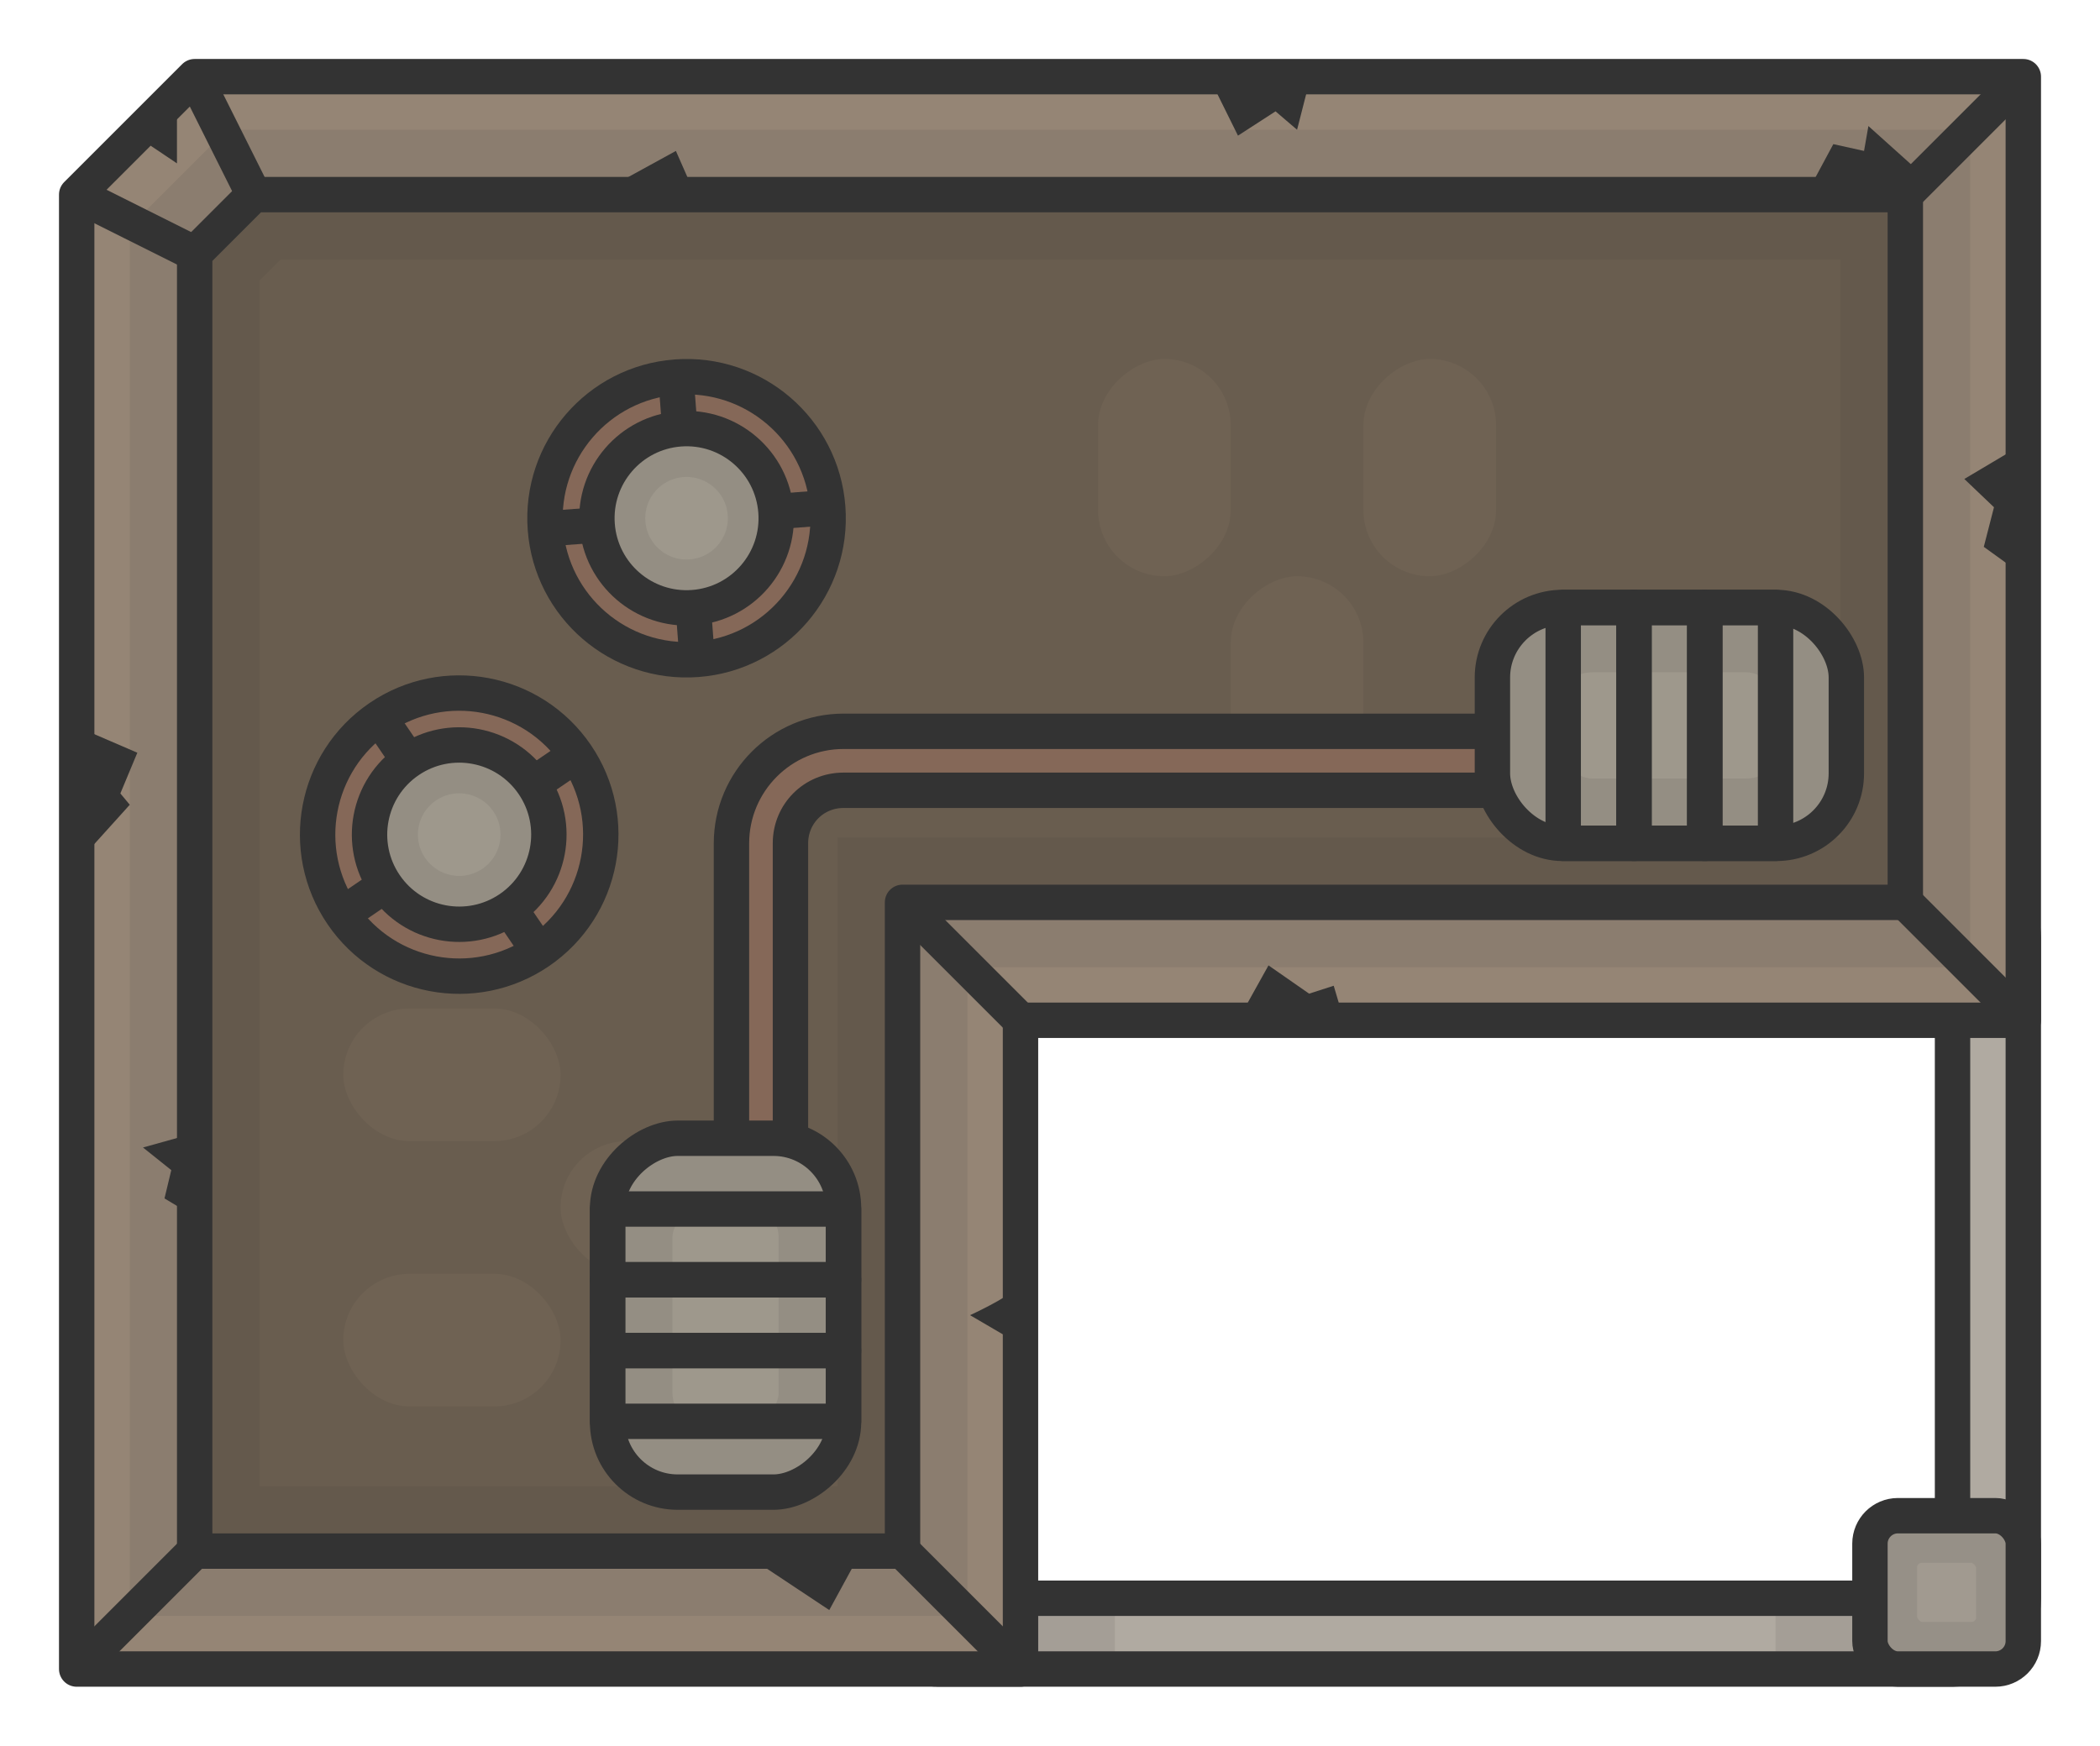<?xml version="1.0" encoding="UTF-8" standalone="no"?>
<!-- Created with Inkscape (http://www.inkscape.org/) -->

<svg
   width="890mm"
   height="740mm"
   viewBox="0 0 890 740"
   version="1.1"
   id="svg8079"
   sodipodi:docname="industrialbuilding1.svg"
   inkscape:version="1.3 (0e150ed6c4, 2023-07-21)"
   xmlns:inkscape="http://www.inkscape.org/namespaces/inkscape"
   xmlns:sodipodi="http://sodipodi.sourceforge.net/DTD/sodipodi-0.dtd"
   xmlns="http://www.w3.org/2000/svg"
   xmlns:svg="http://www.w3.org/2000/svg">
  <sodipodi:namedview
     id="namedview8081"
     pagecolor="#ffffff"
     bordercolor="#666666"
     borderopacity="1.0"
     inkscape:pageshadow="2"
     inkscape:pageopacity="0.0"
     inkscape:pagecheckerboard="0"
     inkscape:document-units="mm"
     showgrid="false"
     inkscape:zoom="0.048771527"
     inkscape:cx="14947.246"
     inkscape:cy="5566.7726"
     inkscape:window-width="1920"
     inkscape:window-height="1009"
     inkscape:window-x="-8"
     inkscape:window-y="-8"
     inkscape:window-maximized="1"
     inkscape:current-layer="layer1"
     inkscape:showpageshadow="2"
     inkscape:deskcolor="#d1d1d1" />
  <defs
     id="defs8076" />
  <g
     inkscape:label="Layer 1"
     inkscape:groupmode="layer"
     id="layer1">
    <g
       id="g27"
       transform="translate(-33.38,-519.577)">
      <rect
         style="fill:none;fill-opacity:1;stroke:#333333;stroke-width:45;stroke-linejoin:round;stroke-dasharray:none;stroke-opacity:1"
         id="rect16"
         width="460"
         height="310"
         x="415.88"
         y="902.077"
         ry="15" />
      <rect
         style="fill:none;fill-opacity:1;stroke:#b0aaa1;stroke-width:15;stroke-linejoin:round;stroke-dasharray:none;stroke-opacity:1"
         id="rect16-0"
         width="460"
         height="310"
         x="415.88"
         y="902.077"
         ry="15" />
      <path
         style="fill:#958575;fill-opacity:1;stroke:#333333;stroke-width:15;stroke-linejoin:round;stroke-dasharray:none"
         d="M 65.88,1227.077 H 465.88 l -5e-5,-275 H 890.88 V 552.077 H 115.88 l -50,50 z"
         id="path3"
         sodipodi:nodetypes="cccccccc" />
      <path
         style="fill:#695d4f;fill-opacity:1;stroke:#333333;stroke-width:15;stroke-linejoin:round;stroke-dasharray:none"
         d="M 115.88,1177.077 H 415.88 V 902.077 h 425 V 602.077 H 140.88 l -25,25 z"
         id="path3-0"
         sodipodi:nodetypes="cccccccc" />
      <g
         id="g1750-0"
         transform="matrix(5,0,0,5,172.077,533.201)"
         style="fill:#6f6253;fill-opacity:1">
        <rect
           style="fill:#6f6253;fill-opacity:1;fill-rule:evenodd;stroke:#333333;stroke-width:0;stroke-linecap:round;stroke-linejoin:round;stroke-miterlimit:4;stroke-dasharray:none;stroke-dashoffset:188.976;stroke-opacity:1"
           id="rect3130-1"
           width="18.419"
           height="11.245"
           x="27.71"
           y="-99.071"
           ry="5.623"
           transform="rotate(90)" />
        <rect
           style="fill:#6f6253;fill-opacity:1;fill-rule:evenodd;stroke:#333333;stroke-width:0;stroke-linecap:round;stroke-linejoin:round;stroke-miterlimit:4;stroke-dasharray:none;stroke-dashoffset:188.976;stroke-opacity:1"
           id="rect3130-7-5"
           width="18.419"
           height="11.245"
           x="46.129"
           y="-87.825"
           ry="5.623"
           transform="rotate(90)" />
        <rect
           style="fill:#6f6253;fill-opacity:1;fill-rule:evenodd;stroke:#333333;stroke-width:0;stroke-linecap:round;stroke-linejoin:round;stroke-miterlimit:4;stroke-dasharray:none;stroke-dashoffset:188.976;stroke-opacity:1"
           id="rect3130-5-6"
           width="18.419"
           height="11.245"
           x="27.71"
           y="-76.58"
           ry="5.623"
           transform="rotate(90)" />
      </g>
      <g
         id="g1750-0-5"
         transform="matrix(0,-5,5,0,40.315,1442.437)"
         style="fill:#6f6253;fill-opacity:1">
        <rect
           style="fill:#6f6253;fill-opacity:1;fill-rule:evenodd;stroke:#333333;stroke-width:0;stroke-linecap:round;stroke-linejoin:round;stroke-miterlimit:4;stroke-dasharray:none;stroke-dashoffset:188.976;stroke-opacity:1"
           id="rect3130-1-5"
           width="18.419"
           height="11.245"
           x="27.71"
           y="-99.071"
           ry="5.623"
           transform="rotate(90)" />
        <rect
           style="fill:#6f6253;fill-opacity:1;fill-rule:evenodd;stroke:#333333;stroke-width:0;stroke-linecap:round;stroke-linejoin:round;stroke-miterlimit:4;stroke-dasharray:none;stroke-dashoffset:188.976;stroke-opacity:1"
           id="rect3130-7-5-4"
           width="18.419"
           height="11.245"
           x="46.129"
           y="-87.825"
           ry="5.623"
           transform="rotate(90)" />
        <rect
           style="fill:#6f6253;fill-opacity:1;fill-rule:evenodd;stroke:#333333;stroke-width:0;stroke-linecap:round;stroke-linejoin:round;stroke-miterlimit:4;stroke-dasharray:none;stroke-dashoffset:188.976;stroke-opacity:1"
           id="rect3130-5-6-5"
           width="18.419"
           height="11.245"
           x="27.71"
           y="-76.58"
           ry="5.623"
           transform="rotate(90)" />
      </g>
      <path
         style="fill:none;fill-opacity:1;stroke:#333333;stroke-width:55;stroke-linejoin:miter;stroke-dasharray:none;stroke-opacity:0.1"
         d="M 115.88,1177.077 H 415.88 V 902.077 h 425 V 602.077 H 140.88 l -25,25 z"
         id="path3-0-3"
         sodipodi:nodetypes="cccccccc" />
      <path
         style="fill:none;fill-opacity:1;stroke:#333333;stroke-width:15;stroke-linejoin:miter;stroke-dasharray:none;stroke-opacity:1"
         d="M 65.88,1227.077 115.88,1177.077"
         id="path4" />
      <path
         style="fill:none;fill-opacity:1;stroke:#333333;stroke-width:15;stroke-linejoin:miter;stroke-dasharray:none;stroke-opacity:1"
         d="m 415.88,1177.077 50,50"
         id="path5" />
      <path
         style="fill:none;fill-opacity:1;stroke:#333333;stroke-width:15;stroke-linejoin:miter;stroke-dasharray:none;stroke-opacity:1"
         d="M 465.88,952.077 415.88,902.077"
         id="path6" />
      <path
         style="fill:none;fill-opacity:1;stroke:#333333;stroke-width:15;stroke-linejoin:miter;stroke-dasharray:none;stroke-opacity:1"
         d="M 890.88,952.077 840.88,902.077"
         id="path7" />
      <path
         style="fill:none;fill-opacity:1;stroke:#333333;stroke-width:15;stroke-linejoin:miter;stroke-dasharray:none;stroke-opacity:1"
         d="m 840.88,602.077 50,-50"
         id="path8" />
      <path
         style="fill:none;fill-opacity:1;stroke:#333333;stroke-width:15;stroke-linejoin:miter;stroke-dasharray:none;stroke-opacity:1"
         d="M 140.88,602.077 115.88,552.077"
         id="path9" />
      <path
         style="fill:none;fill-opacity:1;stroke:#333333;stroke-width:15;stroke-linejoin:miter;stroke-dasharray:none;stroke-opacity:1"
         d="M 115.88,627.077 65.88,602.077"
         id="path10" />
      <path
         id="path13-5"
         style="color:#000000;fill:#ab997f;stroke:#333333;stroke-width:30;stroke-linejoin:round;stroke-dasharray:none;stroke-opacity:1"
         d="m 390.881,837.076 c -22.073,0 -40,17.927 -40,40 v 150 c 0,13.625 6.843,25.655 17.263,32.879 v -13.236 c -4.525,-5.246 -7.263,-12.087 -7.263,-19.643 V 877.076 c 0,-16.706 13.294,-30 30,-30 h 340.832 c 8.059,0 15.305,3.115 20.667,8.193 h 12.83 c -7.142,-10.94 -19.472,-18.193 -33.497,-18.193 z" />
      <path
         id="path13"
         style="color:#000000;fill:#856858;fill-opacity:1;stroke-linejoin:round;-inkscape-stroke:none"
         d="m 390.881,837.076 c -22.073,0 -40,17.927 -40,40 v 150 c 0,13.625 6.843,25.655 17.263,32.879 v -13.236 c -4.525,-5.246 -7.263,-12.087 -7.263,-19.643 V 877.076 c 0,-16.706 13.294,-30 30,-30 h 340.832 c 8.059,0 15.305,3.115 20.667,8.193 h 12.83 c -7.142,-10.94 -19.472,-18.193 -33.497,-18.193 z" />
      <g
         id="g12"
         transform="rotate(90,164.135,913.135)">
        <rect
           style="fill:#9e988c;fill-opacity:1;stroke:#333333;stroke-width:15;stroke-linejoin:round;stroke-dasharray:none;stroke-opacity:1"
           id="rect10"
           width="150"
           height="100"
           x="253.077"
           y="686.39"
           ry="29.694" />
        <rect
           style="fill:none;fill-opacity:1;stroke:#333333;stroke-width:30;stroke-linejoin:round;stroke-dasharray:none;stroke-opacity:0.1"
           id="rect10-9"
           width="125"
           height="75"
           x="265.577"
           y="698.89"
           ry="29.694" />
        <g
           id="g11"
           transform="translate(-15)">
          <rect
             style="fill:none;fill-opacity:1;stroke:#333333;stroke-width:15;stroke-linejoin:round;stroke-dasharray:none;stroke-opacity:1"
             id="rect11"
             width="30"
             height="100"
             x="298.077"
             y="686.39"
             ry="0" />
          <rect
             style="fill:none;fill-opacity:1;stroke:#333333;stroke-width:15;stroke-linejoin:round;stroke-dasharray:none;stroke-opacity:1"
             id="rect11-2"
             width="30"
             height="100"
             x="328.077"
             y="686.39"
             ry="0" />
          <rect
             style="fill:none;fill-opacity:1;stroke:#333333;stroke-width:15;stroke-linejoin:round;stroke-dasharray:none;stroke-opacity:1"
             id="rect11-0"
             width="30"
             height="100"
             x="358.077"
             y="686.39"
             ry="0" />
        </g>
      </g>
      <g
         id="g12-6"
         transform="rotate(180,534.478,781.734)">
        <rect
           style="fill:#9e988c;fill-opacity:1;stroke:#333333;stroke-width:15;stroke-linejoin:round;stroke-dasharray:none;stroke-opacity:1"
           id="rect10-0"
           width="150"
           height="100"
           x="253.077"
           y="686.39"
           ry="29.694" />
        <rect
           style="fill:none;fill-opacity:1;stroke:#333333;stroke-width:30;stroke-linejoin:round;stroke-dasharray:none;stroke-opacity:0.1"
           id="rect10-9-0"
           width="125"
           height="75"
           x="265.577"
           y="698.89"
           ry="29.694" />
        <g
           id="g11-7"
           transform="translate(-15)">
          <rect
             style="fill:none;fill-opacity:1;stroke:#333333;stroke-width:15;stroke-linejoin:round;stroke-dasharray:none;stroke-opacity:1"
             id="rect11-6"
             width="30"
             height="100"
             x="298.077"
             y="686.39"
             ry="0" />
          <rect
             style="fill:none;fill-opacity:1;stroke:#333333;stroke-width:15;stroke-linejoin:round;stroke-dasharray:none;stroke-opacity:1"
             id="rect11-2-8"
             width="30"
             height="100"
             x="328.077"
             y="686.39"
             ry="0" />
          <rect
             style="fill:none;fill-opacity:1;stroke:#333333;stroke-width:15;stroke-linejoin:round;stroke-dasharray:none;stroke-opacity:1"
             id="rect11-0-0"
             width="30"
             height="100"
             x="358.077"
             y="686.39"
             ry="0" />
        </g>
      </g>
      <g
         id="g16"
         transform="translate(-41.957,61.031)">
        <circle
           style="fill:#856858;fill-opacity:1;stroke:#333333;stroke-width:15;stroke-linejoin:round;stroke-dasharray:none;stroke-opacity:1"
           id="path14"
           cx="-234.823"
           cy="823.177"
           r="60"
           transform="rotate(-34.304)" />
        <path
           style="fill:none;fill-opacity:1;stroke:#333333;stroke-width:15;stroke-linejoin:round;stroke-dasharray:none;stroke-opacity:1"
           d="m 236.137,762.771 67.63,99.127"
           id="path15" />
        <path
           style="fill:none;fill-opacity:1;stroke:#333333;stroke-width:15;stroke-linejoin:round;stroke-dasharray:none;stroke-opacity:1"
           d="m 319.516,778.52 -99.127,67.63"
           id="path15-7" />
        <circle
           style="fill:#9e988c;fill-opacity:1;stroke:#333333;stroke-width:15;stroke-linejoin:round;stroke-dasharray:none;stroke-opacity:1"
           id="path14-8"
           cx="-234.823"
           cy="823.177"
           r="38"
           transform="rotate(-34.304)" />
        <circle
           style="fill:none;fill-opacity:1;stroke:#333333;stroke-width:15;stroke-linejoin:round;stroke-dasharray:none;stroke-opacity:0.1"
           id="path14-8-0"
           cx="-234.823"
           cy="823.177"
           r="25"
           transform="rotate(-34.304)" />
        <circle
           style="fill:#856858;fill-opacity:1;stroke:#333333;stroke-width:15;stroke-linejoin:round;stroke-dasharray:none;stroke-opacity:1"
           id="path14-4"
           cx="703.802"
           cy="-314.373"
           r="60"
           transform="rotate(85.696)" />
        <path
           style="fill:none;fill-opacity:1;stroke:#333333;stroke-width:15;stroke-linejoin:round;stroke-dasharray:none;stroke-opacity:1"
           d="m 426.137,673.72 -119.662,9.006"
           id="path15-8" />
        <path
           style="fill:none;fill-opacity:1;stroke:#333333;stroke-width:15;stroke-linejoin:round;stroke-dasharray:none;stroke-opacity:1"
           d="M 370.809,738.054 361.804,618.393"
           id="path15-7-5" />
        <circle
           style="fill:#9e988c;fill-opacity:1;stroke:#333333;stroke-width:15;stroke-linejoin:round;stroke-dasharray:none;stroke-opacity:1"
           id="path14-8-1"
           cx="703.802"
           cy="-314.373"
           r="38"
           transform="rotate(85.696)" />
        <circle
           style="fill:none;fill-opacity:1;stroke:#333333;stroke-width:15;stroke-linejoin:round;stroke-dasharray:none;stroke-opacity:0.1"
           id="path14-8-0-4"
           cx="703.802"
           cy="-314.373"
           r="25"
           transform="rotate(85.696)" />
      </g>
      <path
         style="fill:#333333;fill-opacity:1;stroke:#b0aaa1;stroke-width:0;stroke-linejoin:round;stroke-dasharray:none;stroke-opacity:1"
         d="m 556.811,954.27 14.172,-25.473 17.214,11.988 10.426,-3.357 4.988,16.842 z"
         id="path17" />
      <path
         style="fill:#333333;fill-opacity:1;stroke:#b0aaa1;stroke-width:0;stroke-linejoin:round;stroke-dasharray:none;stroke-opacity:1"
         d="m 464.159,1065.487 c -3.357,4.09 -19.66,11.59 -19.66,11.59 l 21.381,12.5 z"
         id="path18" />
      <path
         style="fill:#333333;fill-opacity:1;stroke:#b0aaa1;stroke-width:0;stroke-linejoin:round;stroke-dasharray:none;stroke-opacity:1"
         d="m 116.999,999.577 -23.016,6.42 11.988,9.59 -2.877,11.988 12.787,7.672 z"
         id="path19" />
      <path
         style="fill:#333333;fill-opacity:1;stroke:#b0aaa1;stroke-width:0;stroke-linejoin:round;stroke-dasharray:none;stroke-opacity:1"
         d="m 66.651,827.903 24.934,10.748 -7.193,17.262 3.987,4.795 -22.5,24.934 z"
         id="path20" />
      <path
         style="fill:#333333;fill-opacity:1;stroke:#b0aaa1;stroke-width:0;stroke-linejoin:round;stroke-dasharray:none;stroke-opacity:1"
         d="m 108.38,565.813 v 23.016 L 90.88,577.077 Z"
         id="path21" />
      <path
         style="fill:#333333;fill-opacity:1;stroke:#b0aaa1;stroke-width:0;stroke-linejoin:round;stroke-dasharray:none;stroke-opacity:1"
         d="m 291.85,598.899 27.979,-15.344 8.152,18.522 z"
         id="path22" />
      <path
         style="fill:#333333;fill-opacity:1;stroke:#b0aaa1;stroke-width:0;stroke-linejoin:round;stroke-dasharray:none;stroke-opacity:1"
         d="m 545.674,552.077 12.371,25 15.92,-10.305 9.125,7.805 5.754,-22.5 z"
         id="path23"
         sodipodi:nodetypes="cccccc" />
      <path
         style="fill:#333333;fill-opacity:1;stroke:#b0aaa1;stroke-width:0;stroke-linejoin:round;stroke-dasharray:none;stroke-opacity:1"
         d="m 848.786,594.17 -23.562,-21.165 -1.844,10.549 -13.02,-2.877 -11.508,21.399 h 42.028 z"
         id="path24" />
      <path
         style="fill:#333333;fill-opacity:1;stroke:#b0aaa1;stroke-width:0;stroke-linejoin:round;stroke-dasharray:none;stroke-opacity:1"
         d="m 890.88,707.746 -25,14.865 12.569,11.988 -4.316,16.783 17.262,12.467 z"
         id="path25" />
      <path
         style="fill:#333333;fill-opacity:1;stroke:#b0aaa1;stroke-width:0;stroke-linejoin:round;stroke-dasharray:none;stroke-opacity:1"
         d="m 398.38,1177.215 -13.547,24.862 -37.636,-25 z"
         id="path26" />
      <g
         id="g26"
         transform="translate(-53.872,-2.6367188e-5)">
        <rect
           style="fill:#a19a90;fill-opacity:1;stroke:#333333;stroke-width:15;stroke-linejoin:miter;stroke-dasharray:none;stroke-opacity:1"
           id="rect26"
           width="65"
           height="65"
           x="879.752"
           y="1162.077"
           ry="11.857" />
        <rect
           style="fill:none;fill-opacity:1;stroke:#333333;stroke-width:20;stroke-linejoin:miter;stroke-dasharray:none;stroke-opacity:0.1"
           id="rect26-8"
           width="45"
           height="45"
           x="889.752"
           y="1172.077"
           ry="11.857" />
      </g>
    </g>
    <rect
       style="fill:#333333;fill-opacity:0.1;stroke:#333333;stroke-width:0;stroke-linejoin:round"
       id="rect1"
       width="40"
       height="30"
       x="432.5"
       y="677.5" />
    <rect
       style="fill:#333333;fill-opacity:0.1;stroke:#333333;stroke-width:0;stroke-linejoin:round"
       id="rect1-9"
       width="40"
       height="30"
       x="752.5"
       y="677.5" />
  </g>
</svg>
